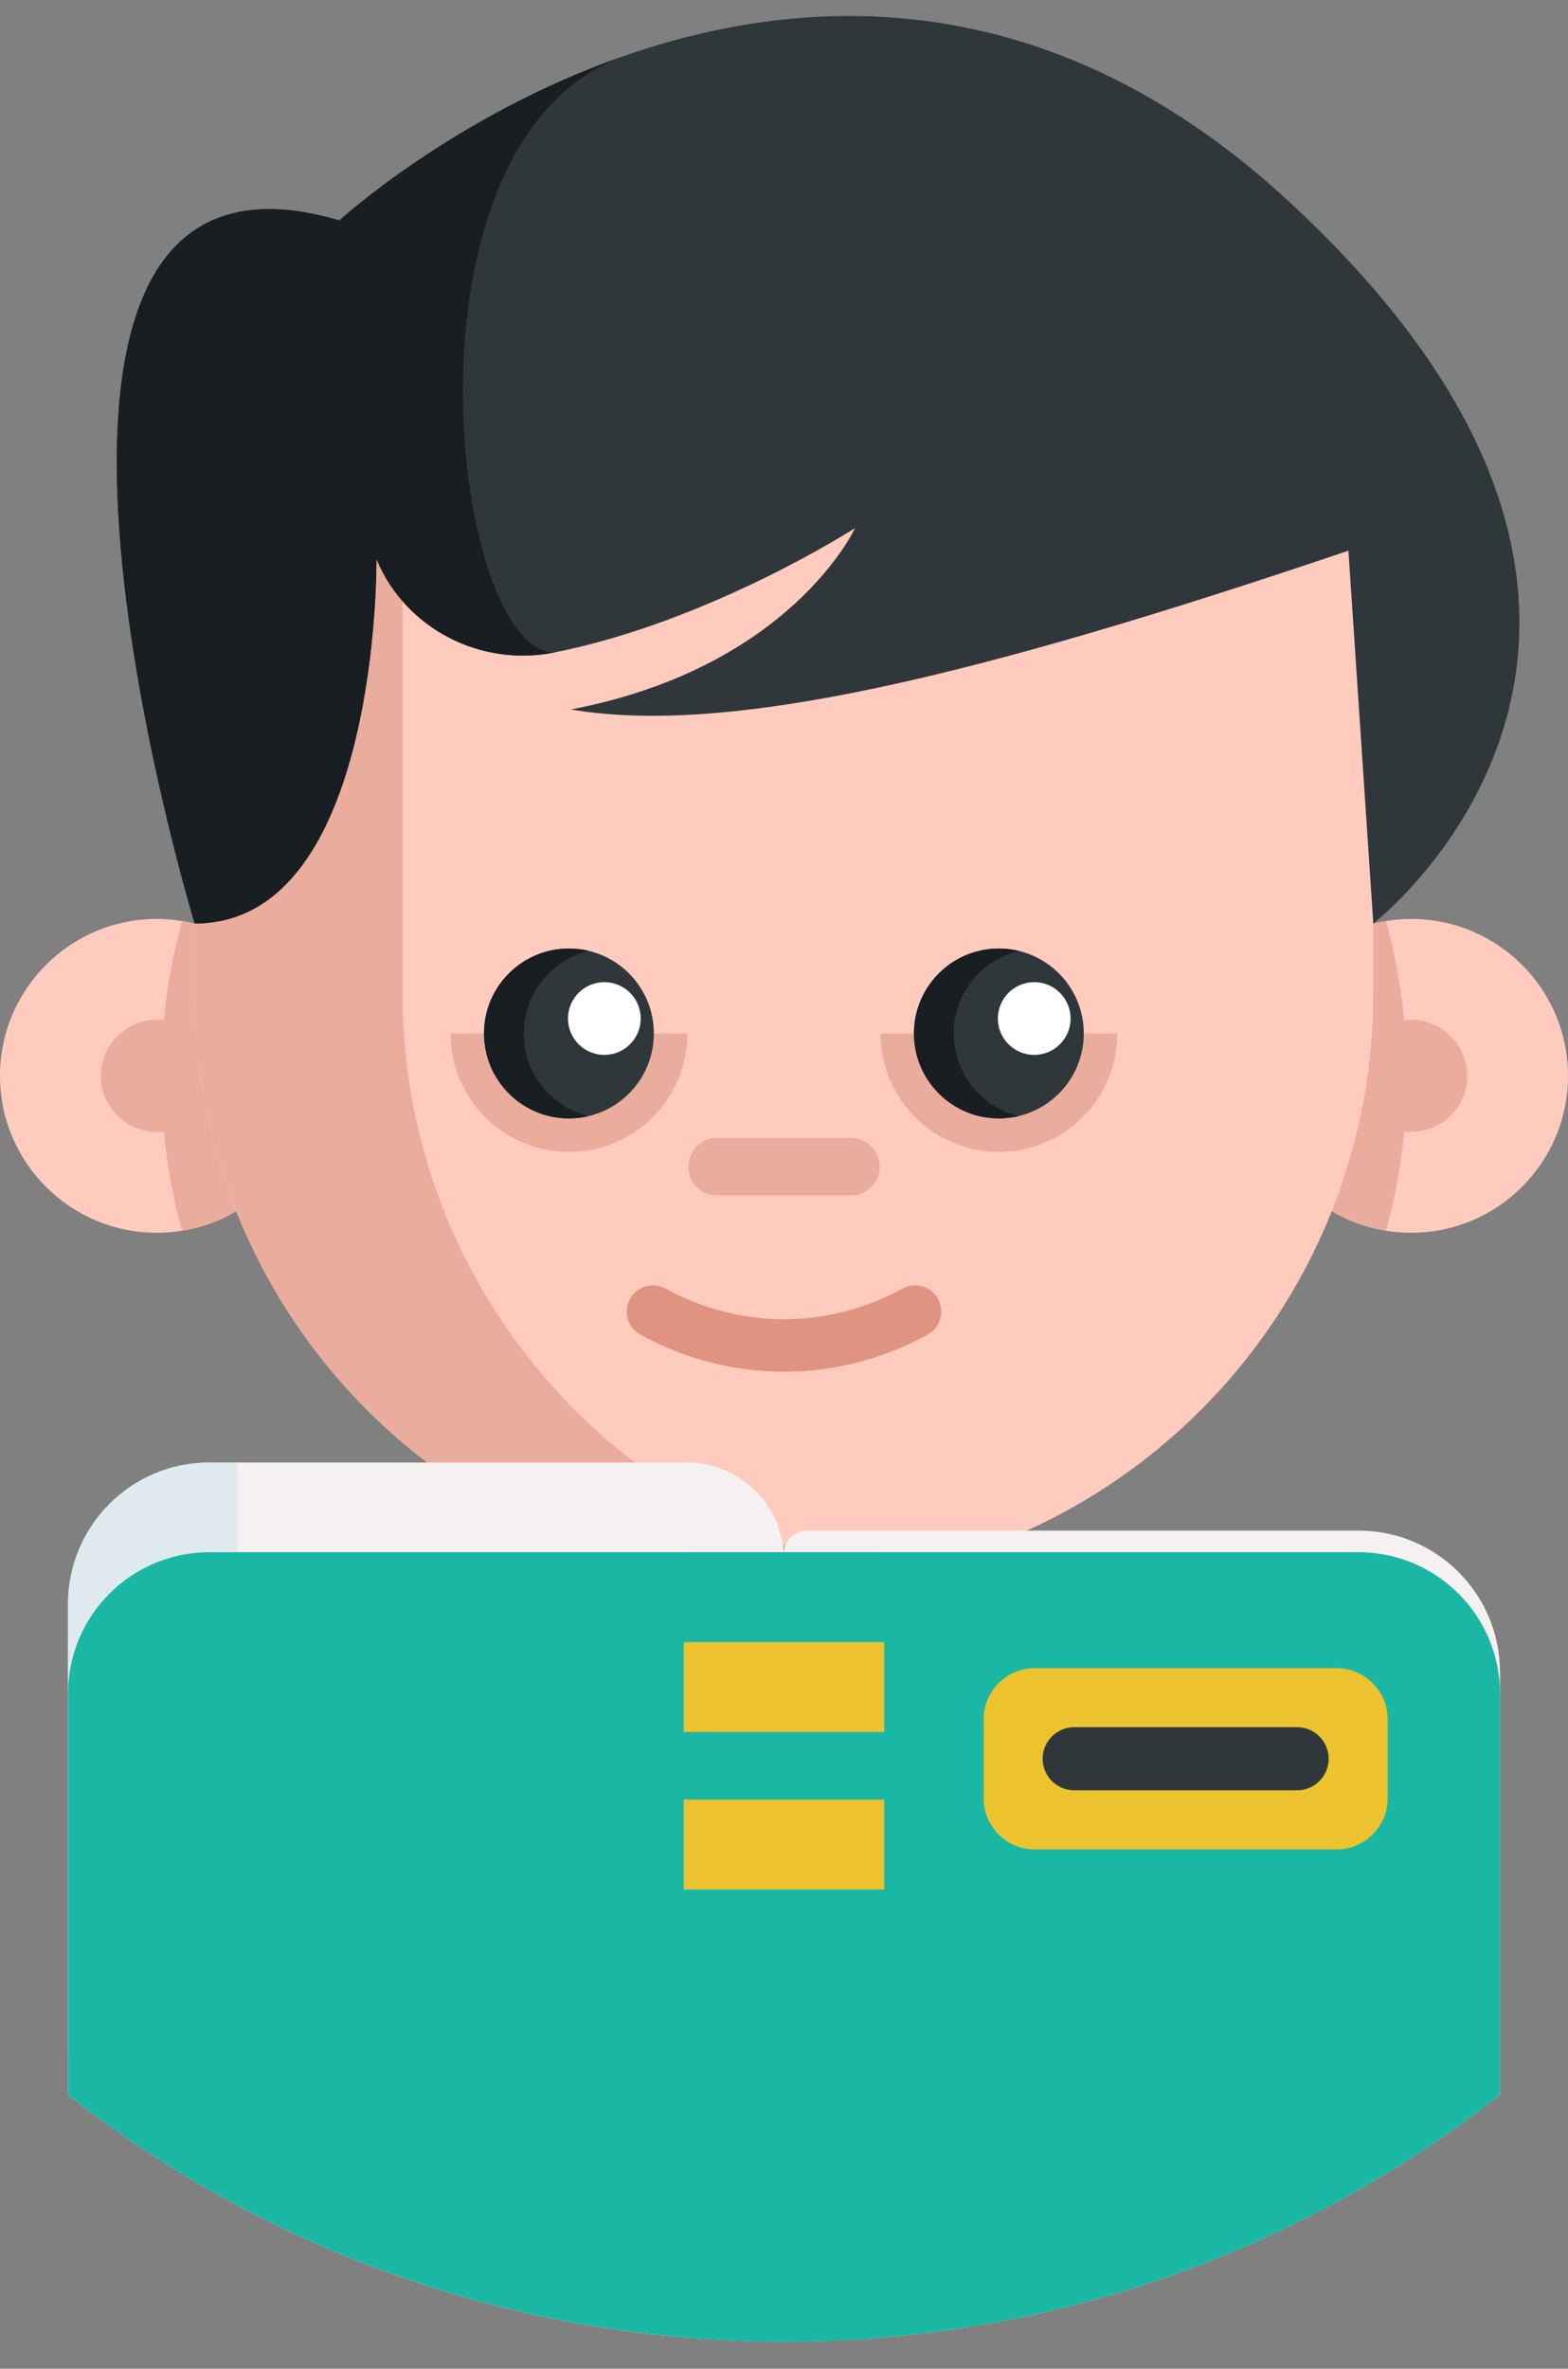 <svg width="49" height="74" viewBox="0 0 49 74" fill="none" xmlns="http://www.w3.org/2000/svg">
<rect x="0" y="0" width="49" height="74" fill="#808080" stroke="none"/>
<path d="M41.453 56.299C39.984 57.285 38.425 58.147 36.789 58.867C35.521 59.427 34.208 59.903 32.857 60.286C30.202 61.042 27.399 61.447 24.5 61.447C21.602 61.447 18.799 61.042 16.143 60.287C15.281 60.042 14.434 59.759 13.604 59.44C13.553 59.42 13.501 59.401 13.45 59.381C13.032 59.219 12.619 59.047 12.211 58.867C10.575 58.146 9.016 57.285 7.545 56.298C8.782 54.587 10.374 53.151 12.211 52.093C13.425 51.394 14.747 50.862 16.143 50.528C16.358 50.475 16.576 50.428 16.795 50.386C17.209 50.305 17.629 50.243 18.054 50.199C18.176 50.186 18.298 50.174 18.422 50.165C18.824 50.131 19.231 50.115 19.643 50.115H29.356C29.894 50.115 30.424 50.143 30.945 50.198C31.37 50.242 31.789 50.305 32.204 50.384C32.369 50.416 32.533 50.45 32.696 50.487C32.75 50.502 32.805 50.512 32.857 50.527C34.255 50.862 35.575 51.395 36.789 52.093C38.626 53.153 40.216 54.589 41.453 56.299Z" fill="#F6F1F1"/>
<path d="M19.643 50.115C16.148 50.115 13.779 55.166 13.604 59.44C13.552 59.421 13.501 59.402 13.45 59.382C13.032 59.22 12.619 59.047 12.211 58.867C10.575 58.146 9.015 57.285 7.545 56.298C8.782 54.588 10.374 53.152 12.211 52.094C13.425 51.395 14.746 50.863 16.143 50.528C16.358 50.476 16.576 50.428 16.795 50.387C17.208 50.306 17.628 50.244 18.053 50.2C18.176 50.187 18.297 50.175 18.421 50.165C18.824 50.132 19.231 50.115 19.643 50.115Z" fill="#DFEAEF"/>
<path d="M24.499 56.223L18.19 59.729L16.271 50.207L20.191 48.493" fill="#DFEAEF"/>
<path d="M24.498 56.223L30.807 59.729L32.726 50.207L28.806 48.493" fill="#DFEAEF"/>
<path d="M29.823 44.369V50.901C29.823 53.292 28.246 55.314 26.074 55.985C25.577 56.139 25.047 56.223 24.499 56.223C21.56 56.223 19.178 53.841 19.178 50.901V44.369H29.823Z" fill="#EAAC9D"/>
<path d="M29.823 50.487V50.901C29.823 53.292 28.246 55.314 26.075 55.985C24.115 55.383 22.642 53.679 22.369 51.594C22.725 51.616 23.083 51.627 23.442 51.627C24.449 51.627 25.436 51.547 26.398 51.389C27.582 51.199 28.727 50.894 29.823 50.487Z" fill="#FFCBBE"/>
<path d="M9.803 33.611C9.803 36.051 8.021 38.075 5.687 38.45C5.432 38.491 5.169 38.513 4.902 38.513C2.194 38.513 0 36.319 0 33.611C0 30.903 2.194 28.709 4.902 28.709C5.169 28.709 5.432 28.731 5.687 28.772C8.021 29.148 9.803 31.171 9.803 33.611Z" fill="#FFCBBE"/>
<path d="M9.804 33.612C9.804 36.052 8.021 38.075 5.687 38.451C5.263 36.909 5.037 35.287 5.037 33.612C5.037 31.938 5.263 30.315 5.687 28.773C8.021 29.149 9.804 31.172 9.804 33.612Z" fill="#EAAC9D"/>
<path d="M4.902 35.363C5.869 35.363 6.654 34.579 6.654 33.611C6.654 32.644 5.869 31.859 4.902 31.859C3.934 31.859 3.15 32.644 3.15 33.611C3.15 34.579 3.934 35.363 4.902 35.363Z" fill="#EAAC9D"/>
<path d="M39.197 33.611C39.197 36.051 40.979 38.075 43.313 38.45C43.568 38.491 43.83 38.513 44.098 38.513C46.806 38.513 49 36.319 49 33.611C49 30.903 46.806 28.709 44.098 28.709C43.83 28.709 43.568 28.731 43.313 28.772C40.979 29.148 39.197 31.171 39.197 33.611Z" fill="#FFCBBE"/>
<path d="M39.197 33.61C39.197 36.05 40.979 38.074 43.313 38.449C43.737 36.907 43.963 35.285 43.963 33.61C43.963 31.936 43.737 30.313 43.313 28.771C40.979 29.147 39.197 31.17 39.197 33.61Z" fill="#EAAC9D"/>
<path d="M44.099 35.363C45.066 35.363 45.85 34.578 45.85 33.611C45.85 32.643 45.066 31.859 44.099 31.859C43.131 31.859 42.347 32.643 42.347 33.611C42.347 34.578 43.131 35.363 44.099 35.363Z" fill="#EAAC9D"/>
<path d="M42.916 31.033C42.916 40.197 36.221 47.8 27.455 49.212C26.494 49.37 25.507 49.449 24.5 49.449C14.328 49.449 6.083 41.205 6.083 31.033V12.283H42.916V31.033Z" fill="#FFCBBE"/>
<path d="M27.745 49.162C27.65 49.179 27.553 49.195 27.457 49.211C26.495 49.368 25.508 49.448 24.501 49.448C14.33 49.448 6.085 41.204 6.085 31.031V12.282H12.579V31.031C12.579 40.096 19.124 47.628 27.745 49.162Z" fill="#EAAC9D"/>
<path d="M42.916 28.851L42.138 17.203C30.504 21.144 22.755 23.004 17.84 22.164C24.73 20.848 26.72 16.497 26.72 16.497C26.72 16.497 22.204 19.414 17.318 20.385C15.026 20.84 12.699 19.655 11.781 17.506C11.774 17.494 11.769 17.481 11.764 17.469C11.764 17.469 11.874 28.851 6.083 28.851C6.083 28.851 -1.713 3.247 10.607 6.886C10.607 6.886 14.171 3.613 19.491 1.752C19.51 1.746 19.53 1.739 19.552 1.731C19.61 1.709 19.669 1.69 19.729 1.671C19.792 1.652 19.851 1.632 19.907 1.612C25.533 -0.244 33.007 -0.437 40.291 6.307C54.761 19.702 42.916 28.851 42.916 28.851Z" fill="#2F373B"/>
<path d="M17.318 20.385C15.026 20.84 12.699 19.655 11.781 17.506C11.774 17.494 11.769 17.481 11.764 17.469C11.764 17.469 11.874 28.851 6.083 28.851C6.083 28.851 -1.713 3.247 10.607 6.886C10.607 6.886 14.171 3.613 19.491 1.752C12.19 4.412 14.114 20.385 17.318 20.385Z" fill="#181E21"/>
<path d="M24.5 42.853C22.958 42.853 21.416 42.467 20.01 41.694C19.614 41.476 19.469 40.978 19.687 40.581C19.905 40.185 20.403 40.04 20.8 40.258C23.117 41.532 25.884 41.532 28.201 40.258C28.597 40.04 29.095 40.185 29.314 40.581C29.532 40.978 29.387 41.476 28.99 41.694C27.585 42.467 26.042 42.853 24.5 42.853Z" fill="#DF9380"/>
<path d="M26.589 37.35H22.411C21.913 37.35 21.51 36.947 21.51 36.449C21.51 35.951 21.913 35.548 22.411 35.548H26.589C27.087 35.548 27.49 35.951 27.49 36.449C27.49 36.947 27.087 37.35 26.589 37.35Z" fill="#EAAC9D"/>
<path d="M27.515 32.288C27.515 34.331 29.172 35.988 31.215 35.988C33.259 35.988 34.915 34.331 34.915 32.288" fill="#EAAC9D"/>
<path d="M31.215 34.94C32.68 34.94 33.868 33.752 33.868 32.286C33.868 30.821 32.68 29.633 31.215 29.633C29.749 29.633 28.561 30.821 28.561 32.286C28.561 33.752 29.749 34.94 31.215 34.94Z" fill="#2F373B"/>
<path d="M32.319 32.956C32.947 32.956 33.456 32.447 33.456 31.82C33.456 31.192 32.947 30.683 32.319 30.683C31.692 30.683 31.183 31.192 31.183 31.82C31.183 32.447 31.692 32.956 32.319 32.956Z" fill="white"/>
<path d="M14.08 32.288C14.08 34.331 15.737 35.988 17.78 35.988C19.823 35.988 21.48 34.331 21.48 32.288" fill="#EAAC9D"/>
<path d="M17.779 34.94C19.245 34.94 20.433 33.752 20.433 32.286C20.433 30.821 19.245 29.633 17.779 29.633C16.314 29.633 15.126 30.821 15.126 32.286C15.126 33.752 16.314 34.94 17.779 34.94Z" fill="#2F373B"/>
<path d="M18.4 34.867C18.201 34.915 17.993 34.94 17.78 34.94C16.314 34.94 15.126 33.752 15.126 32.287C15.126 30.821 16.314 29.633 17.78 29.633C17.993 29.633 18.201 29.658 18.4 29.707C17.233 29.986 16.368 31.036 16.368 32.287C16.368 33.538 17.233 34.588 18.4 34.867Z" fill="#181E21"/>
<path d="M31.835 34.867C31.637 34.915 31.428 34.94 31.215 34.94C29.75 34.94 28.561 33.752 28.561 32.287C28.561 30.821 29.75 29.633 31.215 29.633C31.428 29.633 31.637 29.658 31.835 29.707C30.669 29.986 29.803 31.036 29.803 32.287C29.803 33.538 30.669 34.588 31.835 34.867Z" fill="#181E21"/>
<path d="M18.886 32.956C19.513 32.956 20.022 32.447 20.022 31.82C20.022 31.192 19.513 30.683 18.886 30.683C18.258 30.683 17.749 31.192 17.749 31.82C17.749 32.447 18.258 32.956 18.886 32.956Z" fill="white"/>
<path d="M24.5 48.731V73.154C23.445 73.154 22.401 73.109 21.368 73.021C14.143 72.405 7.521 69.673 2.126 65.447V50.111C2.126 47.67 4.104 45.69 6.546 45.69H21.458C23.137 45.69 24.5 47.052 24.5 48.731Z" fill="#F6F1F1"/>
<path d="M7.42 45.69V64.201H2.126V50.111C2.126 47.67 4.104 45.69 6.546 45.69H7.42Z" fill="#DFEAEF"/>
<path d="M46.874 52.238V65.449C41.477 69.672 34.857 72.402 27.634 73.02C26.602 73.108 25.557 73.153 24.502 73.153H24.5V48.551C24.5 48.146 24.828 47.817 25.233 47.817H42.453C44.895 47.817 46.874 49.797 46.874 52.238Z" fill="#F6F1F1"/>
<path d="M24.5 48.492V73.154C16.06 73.154 8.292 70.276 2.126 65.447V52.913C2.126 50.472 4.104 48.492 6.546 48.492H24.5Z" fill="#1BB7A5"/>
<path d="M46.874 52.913V65.449C40.707 70.276 32.94 73.154 24.502 73.154H24.5V48.492H42.453C44.894 48.492 46.874 50.472 46.874 52.913Z" fill="#1BB7A5"/>
<path d="M27.633 48.492V73.02C26.601 73.108 25.556 73.154 24.5 73.154H24.499C23.445 73.154 22.4 73.108 21.367 73.02V48.492H27.633Z" fill="#1BB7A5"/>
<path d="M21.369 51.301H27.633V54.11H21.369V51.301Z" fill="#ECC32E"/>
<path d="M41.767 57.777H32.335C31.453 57.777 30.738 57.062 30.738 56.18V53.713C30.738 52.831 31.453 52.115 32.335 52.115H41.767C42.65 52.115 43.365 52.831 43.365 53.713V56.18C43.365 57.062 42.65 57.777 41.767 57.777Z" fill="#ECC32E"/>
<path d="M32.583 54.945C32.583 54.401 33.024 53.959 33.569 53.959H40.534C41.079 53.959 41.52 54.401 41.52 54.945C41.52 55.49 41.079 55.931 40.534 55.931H33.569C33.024 55.931 32.583 55.49 32.583 54.945Z" fill="#2F373B"/>
<path d="M21.369 56.222H27.633V59.031H21.369V56.222Z" fill="#ECC32E"/>
</svg>
